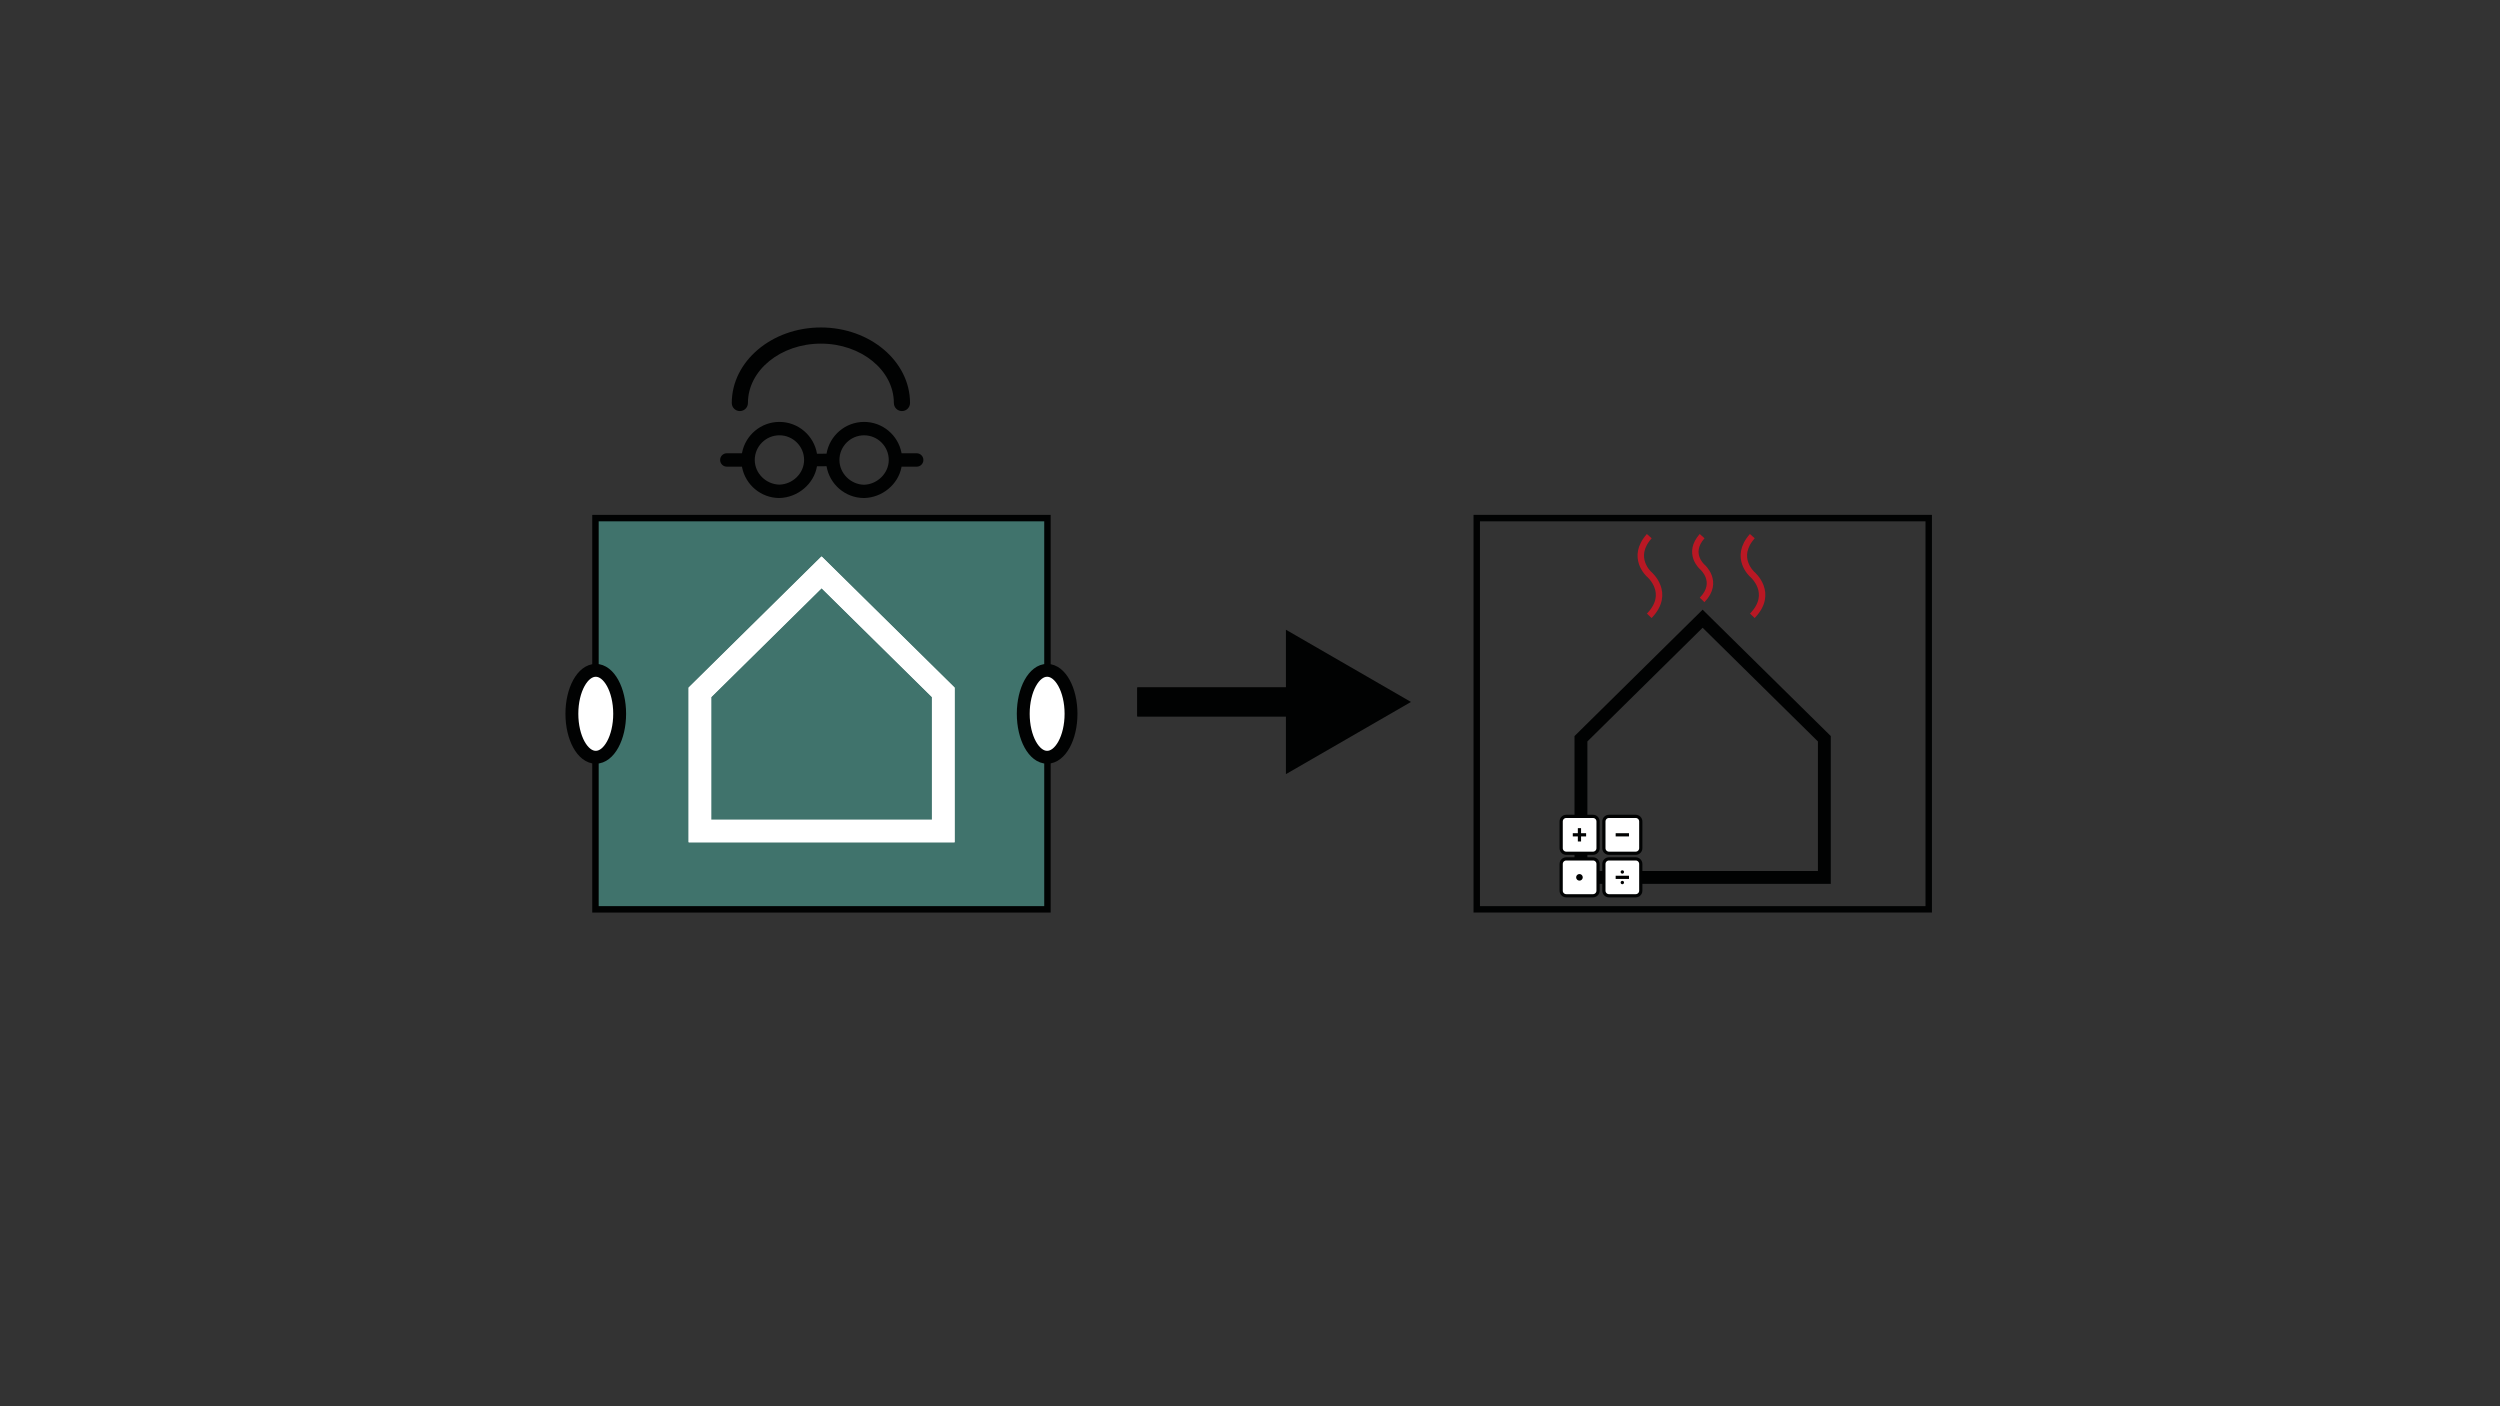 <?xml version="1.0" encoding="utf-8"?>
<!-- Generator: Adobe Illustrator 16.0.0, SVG Export Plug-In . SVG Version: 6.00 Build 0)  -->
<!DOCTYPE svg PUBLIC "-//W3C//DTD SVG 1.1//EN" "http://www.w3.org/Graphics/SVG/1.1/DTD/svg11.dtd">
<svg version="1.1" id="Layer_1" xmlns="http://www.w3.org/2000/svg" xmlns:xlink="http://www.w3.org/1999/xlink" x="0px" y="0px"
	 width="1920px" height="1080px" viewBox="0 0 1920 1080" enable-background="new 0 0 1920 1080" xml:space="preserve">
<rect x="0" y="0" width="1920" height="1080" fill="#333333" stroke="none"/>
<rect x="457.313" y="397.908" fill="#40736C" width="347.127" height="300.471"/>
<g>
	<defs>
		<rect id="SVGID_37_" x="434.264" y="251.5" width="1049.476" height="451.823"/>
	</defs>
	<clipPath id="SVGID_2_">
		<use xlink:href="#SVGID_37_"  overflow="visible"/>
	</clipPath>
	
		<rect x="457.313" y="397.908" clip-path="url(#SVGID_2_)" fill="none" stroke="#010202" stroke-width="4.943" stroke-miterlimit="10" width="347.127" height="300.472"/>
</g>
<line fill="none" stroke="#010202" stroke-width="22.244" stroke-miterlimit="10" x1="873.449" y1="539.087" x2="1003.819" y2="539.087"/>
<polygon fill="#010202" points="987.59,594.54 1083.624,539.091 987.59,483.635 "/>
<polygon fill="none" stroke="#FFFFFF" stroke-width="17.301" stroke-miterlimit="10" points="537.408,531.701 630.852,439.506 
	724.344,531.701 724.344,638.206 537.408,638.206 "/>
<g>
	<defs>
		<rect id="SVGID_39_" x="434.264" y="251.5" width="1049.476" height="451.823"/>
	</defs>
	<clipPath id="SVGID_4_">
		<use xlink:href="#SVGID_39_"  overflow="visible"/>
	</clipPath>
	
		<rect x="1134.141" y="397.908" clip-path="url(#SVGID_4_)" fill="none" stroke="#010202" stroke-width="4.943" stroke-miterlimit="10" width="347.125" height="300.472"/>
</g>
<polygon fill="none" stroke="#010202" stroke-width="9.886" stroke-miterlimit="10" points="1214.167,567.364 1307.612,475.169 
	1401.101,567.364 1401.101,673.866 1214.167,673.866 "/>
<g>
	<defs>
		<rect id="SVGID_41_" x="434.264" y="251.5" width="1049.476" height="451.823"/>
	</defs>
	<clipPath id="SVGID_6_">
		<use xlink:href="#SVGID_41_"  overflow="visible"/>
	</clipPath>
	<path clip-path="url(#SVGID_6_)" fill="none" stroke="#BA1824" stroke-width="4.943" stroke-miterlimit="10" d="M1266.634,411.758
		c-14.666,16.492,0,29.404,0,29.404s16.939,14.295,0,31.778"/>
	<path clip-path="url(#SVGID_6_)" fill="none" stroke="#BA1824" stroke-width="4.943" stroke-miterlimit="10" d="M1345.784,411.758
		c-14.666,16.492,0,29.404,0,29.404s16.939,14.295,0,31.778"/>
	<path clip-path="url(#SVGID_6_)" fill="none" stroke="#BA1824" stroke-width="4.943" stroke-miterlimit="10" d="M1307.229,411.758
		c-11.74,13.205,0,23.539,0,23.539s13.561,11.44,0,25.439"/>
	<path clip-path="url(#SVGID_6_)" fill="#FFFFFF" d="M1227.312,651.413c0,2.15-1.742,3.893-3.891,3.893h-20.549
		c-2.15,0-3.893-1.742-3.893-3.893v-20.545c0-2.15,1.742-3.893,3.893-3.893h20.549c2.148,0,3.891,1.742,3.891,3.893V651.413z"/>
	<path clip-path="url(#SVGID_6_)" fill="none" stroke="#010202" stroke-width="2.472" stroke-miterlimit="10" d="M1227.312,651.413
		c0,2.15-1.742,3.893-3.891,3.893h-20.549c-2.15,0-3.893-1.742-3.893-3.893v-20.545c0-2.15,1.742-3.893,3.893-3.893h20.549
		c2.148,0,3.891,1.742,3.891,3.893V651.413z"/>
	<path clip-path="url(#SVGID_6_)" fill="#FFFFFF" d="M1227.312,684.067c0,2.152-1.742,3.895-3.891,3.895h-20.549
		c-2.15,0-3.893-1.742-3.893-3.895V663.52c0-2.146,1.742-3.891,3.893-3.891h20.549c2.148,0,3.891,1.744,3.891,3.891V684.067z"/>
	<path clip-path="url(#SVGID_6_)" fill="none" stroke="#010202" stroke-width="2.472" stroke-miterlimit="10" d="M1227.312,684.067
		c0,2.152-1.742,3.895-3.891,3.895h-20.549c-2.15,0-3.893-1.742-3.893-3.895V663.52c0-2.146,1.742-3.891,3.893-3.891h20.549
		c2.148,0,3.891,1.744,3.891,3.891V684.067z"/>
	<path clip-path="url(#SVGID_6_)" fill="#FFFFFF" d="M1260.116,651.413c0,2.15-1.742,3.893-3.893,3.893h-20.549
		c-2.148,0-3.889-1.742-3.889-3.893v-20.545c0-2.15,1.74-3.893,3.889-3.893h20.549c2.15,0,3.893,1.742,3.893,3.893V651.413z"/>
	<path clip-path="url(#SVGID_6_)" fill="none" stroke="#010202" stroke-width="2.472" stroke-miterlimit="10" d="M1260.116,651.413
		c0,2.15-1.742,3.893-3.893,3.893h-20.549c-2.148,0-3.889-1.742-3.889-3.893v-20.545c0-2.15,1.74-3.893,3.889-3.893h20.549
		c2.15,0,3.893,1.742,3.893,3.893V651.413z"/>
	<path clip-path="url(#SVGID_6_)" fill="#010202" d="M1214.321,673.793c0,0.723-0.582,1.307-1.303,1.307
		c-0.725,0-1.309-0.584-1.309-1.307c0-0.719,0.584-1.301,1.309-1.301C1213.739,672.493,1214.321,673.075,1214.321,673.793"/>
	<path clip-path="url(#SVGID_6_)" fill="none" stroke="#010202" stroke-width="2.472" stroke-miterlimit="10" d="M1214.321,673.793
		c0,0.723-0.582,1.307-1.303,1.307c-0.725,0-1.309-0.584-1.309-1.307c0-0.719,0.584-1.301,1.309-1.301
		C1213.739,672.493,1214.321,673.075,1214.321,673.793z"/>
	<path clip-path="url(#SVGID_6_)" fill="#FFFFFF" d="M1260.116,684.067c0,2.152-1.742,3.895-3.893,3.895h-20.549
		c-2.148,0-3.889-1.742-3.889-3.895V663.52c0-2.146,1.74-3.891,3.889-3.891h20.549c2.15,0,3.893,1.744,3.893,3.891V684.067z"/>
	<path clip-path="url(#SVGID_6_)" fill="none" stroke="#010202" stroke-width="2.472" stroke-miterlimit="10" d="M1260.116,684.067
		c0,2.152-1.742,3.895-3.893,3.895h-20.549c-2.148,0-3.889-1.742-3.889-3.895V663.52c0-2.146,1.74-3.891,3.889-3.891h20.549
		c2.15,0,3.893,1.744,3.893,3.891V684.067z"/>
	
		<line clip-path="url(#SVGID_6_)" fill="none" stroke="#010202" stroke-width="2.472" stroke-miterlimit="10" x1="1240.827" y1="641.139" x2="1251.065" y2="641.139"/>
	
		<line clip-path="url(#SVGID_6_)" fill="none" stroke="#010202" stroke-width="2.472" stroke-miterlimit="10" x1="1240.827" y1="673.793" x2="1251.065" y2="673.793"/>
	
		<line clip-path="url(#SVGID_6_)" fill="none" stroke="#010202" stroke-width="2.472" stroke-miterlimit="10" x1="1207.895" y1="641.139" x2="1218.136" y2="641.139"/>
	
		<line clip-path="url(#SVGID_6_)" fill="none" stroke="#010202" stroke-width="2.472" stroke-miterlimit="10" x1="1213.019" y1="636.022" x2="1213.019" y2="646.26"/>
	<path clip-path="url(#SVGID_6_)" fill="#010202" d="M1247.253,669.676c0,0.719-0.584,1.303-1.303,1.303
		c-0.725,0-1.311-0.584-1.311-1.303c0-0.723,0.586-1.307,1.311-1.307C1246.669,668.37,1247.253,668.954,1247.253,669.676"/>
	<path clip-path="url(#SVGID_6_)" fill="#010202" d="M1247.253,677.786c0,0.719-0.584,1.305-1.303,1.305
		c-0.725,0-1.311-0.586-1.311-1.305c0-0.721,0.586-1.305,1.311-1.305C1246.669,676.481,1247.253,677.065,1247.253,677.786"/>
	<path clip-path="url(#SVGID_6_)" fill="#010202" d="M663.572,372.284c10.189-0.289,18.994-8.764,18.994-19.018
		c0-10.447-8.494-18.952-18.941-18.952c-10.441,0-18.945,8.5-18.945,18.952C644.686,363.57,653.32,372.074,663.572,372.284
		l0.057,10.2c-14.49,0-26.541-10.588-28.846-24.436l-4.447,0.05h-2.9c-2.275,13.568-14.717,24.015-28.834,24.381l-0.092-10.286
		c10.242-0.233,19.033-8.641,19.033-18.947c0-10.442-8.496-18.937-18.947-18.937c-10.438,0-18.941,8.49-18.941,18.932
		c0,10.291,8.633,18.69,18.852,18.952l0.09,10.286c-14.164,0-26.004-10.128-28.67-23.524l-0.096-0.566h-11.621
		c-2.846,0-5.148-2.298-5.148-5.148c0-2.84,2.303-5.143,5.148-5.143h11.621l0.092-0.507c2.637-13.423,14.498-23.568,28.674-23.568
		c14.488,0,26.549,10.588,28.846,24.436h2.889l4.459-0.05c2.32-13.813,14.373-24.386,28.836-24.386
		c14.164,0,26.014,10.131,28.674,23.526l0.098,0.569h11.623c2.846,0,5.146,2.298,5.146,5.148c0,2.837-2.301,5.14-5.146,5.14h-11.623
		l-0.088,0.51c-2.602,13.212-14.783,23.257-28.68,23.568L663.572,372.284z"/>
	<path clip-path="url(#SVGID_6_)" fill="#010202" d="M692.693,315.711c-3.428,0-6.207-2.775-6.207-6.203
		c0-25.146-25.135-45.6-56.037-45.6c-30.9,0-56.041,20.457-56.041,45.6c0,3.428-2.775,6.203-6.207,6.203
		c-3.428,0-6.201-2.775-6.201-6.203c0-31.987,30.701-58.009,68.449-58.009c37.744,0,68.455,26.022,68.455,58.009
		C698.898,312.931,696.119,315.711,692.693,315.711"/>
	<polygon clip-path="url(#SVGID_6_)" fill="none" stroke="#FFFFFF" stroke-width="17.301" stroke-miterlimit="10" points="
		537.646,531.754 631.088,439.56 724.576,531.754 724.576,638.26 537.646,638.26 	"/>
	<path clip-path="url(#SVGID_6_)" fill="#FFFFFF" d="M475.895,548.196c0,18.439-8.215,33.389-18.346,33.389
		c-10.129,0-18.342-14.949-18.342-33.389c0-18.44,8.213-33.385,18.342-33.385C467.68,514.811,475.895,529.756,475.895,548.196"/>
	<path clip-path="url(#SVGID_6_)" fill="none" stroke="#010202" stroke-width="9.886" stroke-miterlimit="10" d="M475.895,548.196
		c0,18.439-8.215,33.389-18.346,33.389c-10.129,0-18.342-14.949-18.342-33.389c0-18.44,8.213-33.385,18.342-33.385
		C467.68,514.811,475.895,529.756,475.895,548.196z"/>
	<path clip-path="url(#SVGID_6_)" fill="#FFFFFF" d="M822.545,548.196c0,18.439-8.211,33.389-18.344,33.389
		c-10.129,0-18.344-14.949-18.344-33.389c0-18.44,8.215-33.385,18.344-33.385C814.334,514.811,822.545,529.756,822.545,548.196"/>
	
		<ellipse clip-path="url(#SVGID_6_)" fill="none" stroke="#010202" stroke-width="9.886" stroke-miterlimit="10" cx="804.201" cy="548.196" rx="18.344" ry="33.389"/>
</g>
<line fill="none" stroke="#010202" stroke-width="22.244" stroke-miterlimit="10" x1="873.451" y1="539.085" x2="1003.819" y2="539.085"/>
</svg>
